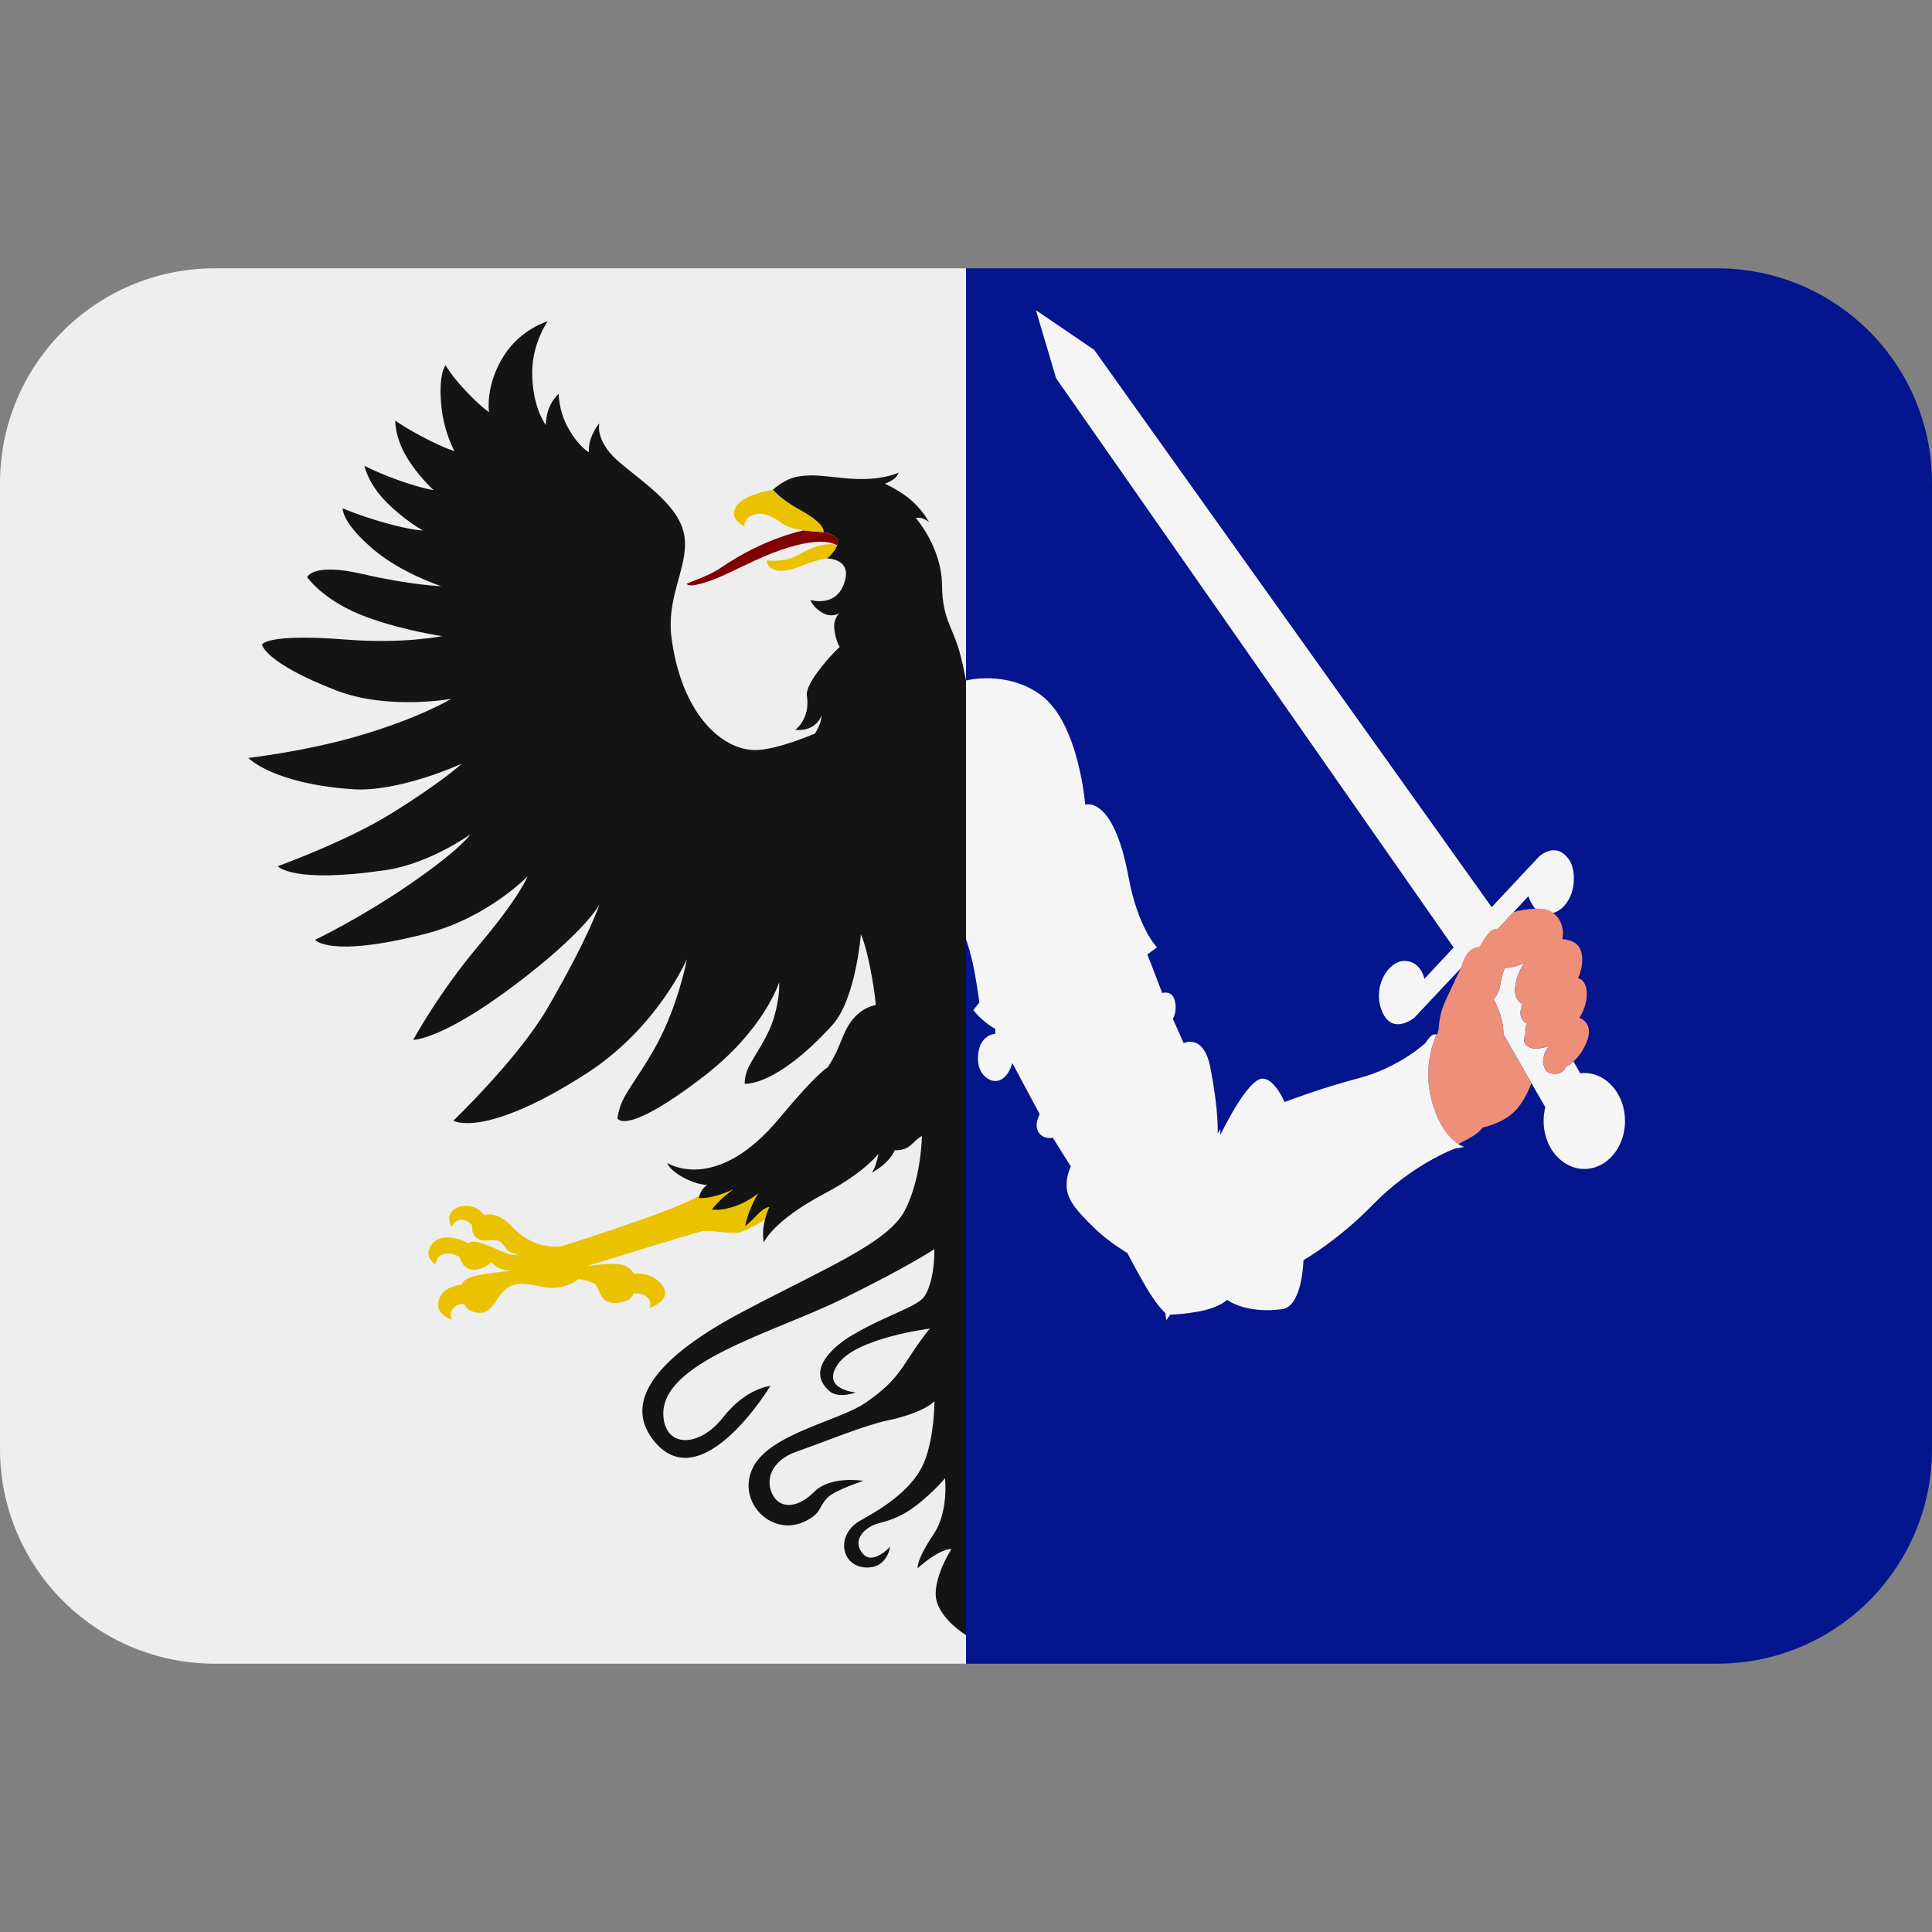<svg xmlns:dc="http://purl.org/dc/elements/1.1/" xmlns:cc="http://creativecommons.org/ns#" xmlns:rdf="http://www.w3.org/1999/02/22-rdf-syntax-ns#" xmlns:svg="http://www.w3.org/2000/svg" xmlns="http://www.w3.org/2000/svg" viewBox="0 0 45 45" style="enable-background:new 0 0 45 45;" xml:space="preserve" version="1.1" id="svg2"><rect x="0" y="0" width="45" height="45" fill="#808080" stroke="none"/><defs id="defs6"><clipPath id="clipPath16" clipPathUnits="userSpaceOnUse"><path id="path18" d="M 0,36 36,36 36,0 0,0 0,36 Z"/></clipPath></defs><g transform="matrix(1.25,0,0,-1.25,0,45)" id="g10"><g id="g12"><g xmlns="http://www.w3.org/2000/svg" clip-path="url(#clipPath16)" id="g14"><g id="g30"><path id="path20" style="fill:#04158e;fill-opacity:1;fill-rule:nonzero;stroke:none" d="M 32,31 18,31 18,5 32,5 c 2.209,0 4,1.791 4,4 l 0,18 c 0,2.209 -1.791,4 -4,4"/><path id="path21" style="fill:#eeeeee;fill-opacity:1;fill-rule:nonzero;stroke:none" d="M 18,31 4,31 C 1.791,31 0,29.209 0,27 L 0,9 C 0,6.791 1.791,5 4,5 l 14,0 0,26 z"/></g><g id="g34"><path id="path30" style="fill:#f5f5f5;fill-opacity:1;fill-rule:nonzero;stroke:none" d="m 27.086,18.345 -0.544,-0.584 c 0,0 -0.065,0.334 -0.374,0.334 -0.31,0 -0.623,-0.518 -0.397,-0.98 0.194,-0.397 0.582,-0.08 0.582,-0.08 l 2.127,2.265 c 0,0 0.09,-0.328 0.337,-0.329 0.149,-0.001 0.325,0.073 0.442,0.323 0.087,0.186 0.098,0.507 -0.015,0.677 -0.253,0.379 -0.573,0.061 -0.573,0.061 l -0.876,-0.936 -7.406,10.384 -1.086,0.74 0.377,-1.27 7.406,-10.605 z"/><path id="path31" style="fill:#f5f5f5;fill-opacity:1;fill-rule:nonzero;stroke:none" d="m 28.795,15.368 c -0.021,-0.081 -0.032,-0.167 -0.032,-0.257 0,-0.493 0.34,-0.893 0.759,-0.893 0.419,0 0.758,0.4 0.758,0.893 0,0.494 -0.339,0.895 -0.758,0.895 -0.026,0 -0.051,-0.002 -0.077,-0.005 l -0.126,0.22 c -0.079,-0.072 -0.137,-0.093 -0.137,-0.093 0,0 -0.054,-0.131 -0.18,-0.136 -0.234,-0.01 -0.223,0.138 -0.223,0.138 0,0 -0.046,0.029 -0.016,0.167 0.034,0.16 0.115,0.218 0.115,0.218 0,0 -0.359,-0.145 -0.463,0.047 -0.04,0.074 0.017,0.191 0.017,0.191 0,0 -0.016,0.033 -0.01,0.083 0.006,0.05 0.036,0.091 0.036,0.091 0,0 -0.103,0.037 -0.122,0.153 -0.017,0.1 0.034,0.216 0.034,0.216 0,0 -0.211,0.062 -0.113,0.439 0.06,0.233 0.169,0.341 0.169,0.341 0,0 -0.039,-0.039 -0.173,-0.076 -0.134,-0.037 -0.212,-0.037 -0.212,-0.037 0,0 -0.047,-0.083 -0.082,-0.295 -0.035,-0.211 -0.13,-0.287 -0.13,-0.287 0,0 0.068,-0.105 0.13,-0.301 0.063,-0.195 0.055,-0.353 0.055,-0.353 l 0.781,-1.359 z"/><path id="path32" style="fill:#ed8f79;fill-opacity:1;fill-rule:nonzero;stroke:none" d="m 28.204,19.007 c 0,0 0.518,0.137 0.71,0.003 0.279,-0.193 0.198,-0.51 0.198,-0.51 0,0 0.264,0.001 0.341,-0.203 0.092,-0.244 -0.049,-0.525 -0.049,-0.525 0,0 0.16,-0.021 0.163,-0.283 0.003,-0.263 -0.14,-0.456 -0.14,-0.456 0,0 0.343,-0.093 0.084,-0.565 -0.152,-0.276 -0.329,-0.34 -0.329,-0.34 0,0 -0.054,-0.131 -0.18,-0.136 -0.235,-0.01 -0.223,0.138 -0.223,0.138 0,0 -0.047,0.029 -0.016,0.167 0.034,0.16 0.115,0.218 0.115,0.218 0,0 -0.36,-0.145 -0.463,0.047 -0.04,0.073 0.017,0.191 0.017,0.191 0,0 -0.016,0.033 -0.01,0.083 0.006,0.049 0.036,0.09 0.036,0.09 0,0 -0.104,0.038 -0.122,0.154 -0.017,0.099 0.034,0.216 0.034,0.216 0,0 -0.211,0.062 -0.113,0.439 0.06,0.233 0.169,0.341 0.169,0.341 0,0 -0.039,-0.039 -0.173,-0.076 -0.134,-0.037 -0.212,-0.037 -0.212,-0.037 0,0 -0.047,-0.083 -0.082,-0.295 -0.035,-0.211 -0.13,-0.287 -0.13,-0.287 0,0 0.067,-0.105 0.13,-0.301 0.062,-0.196 0.055,-0.353 0.055,-0.353 l 0.522,-0.91 c 0,0 -0.118,-0.352 -0.346,-0.557 -0.227,-0.204 -0.564,-0.27 -0.564,-0.27 0,0 -0.04,-0.074 -0.196,-0.169 -0.158,-0.094 -0.258,-0.138 -0.258,-0.138 -0.138,0.09 -0.369,0.313 -0.503,0.84 -0.169,0.662 0.098,1.196 0.098,1.196 0,0 0.031,0.02 0.042,0.123 0.012,0.105 0.008,0.259 0.138,0.539 0.129,0.278 0.282,0.595 0.282,0.595 0,0 0.017,0.109 0.092,0.228 0.101,0.158 0.247,0.153 0.247,0.153 0,0 0.13,0.235 0.212,0.299 0.041,0.032 0.09,0.039 0.13,0.038 l 0.294,0.313 z"/><path id="path33" style="fill:#f5f5f5;fill-opacity:1;fill-rule:nonzero;stroke:none" d="m 18,23.32 0,-4.82 c 0,0 0.083,-0.223 0.147,-0.549 0.064,-0.326 0.102,-0.631 0.102,-0.631 l -0.112,-0.141 c 0,0 0.061,-0.088 0.191,-0.198 0.129,-0.111 0.219,-0.152 0.219,-0.152 l 0,-0.092 c 0,0 -0.325,-0.009 -0.325,-0.468 0,-0.263 0.18,-0.412 0.325,-0.412 0.231,0 0.317,0.334 0.317,0.334 l 0.51,-0.954 c 0,0 -0.113,-0.188 -0.023,-0.333 0.09,-0.145 0.266,-0.104 0.266,-0.104 l 0.336,-0.535 c 0,0 -0.079,-0.164 -0.079,-0.341 0,-0.241 0.124,-0.436 0.564,-0.85 0.249,-0.234 0.568,-0.422 0.568,-0.422 0,0 0.257,-0.491 0.406,-0.728 0.18,-0.288 0.302,-0.391 0.302,-0.391 l 0.017,-0.132 0.077,0.103 c 0,0 0.239,0.003 0.552,0.063 0.369,0.071 0.506,0.213 0.506,0.213 0,0 0.334,-0.265 1.023,-0.175 0.381,0.049 0.399,0.913 0.399,0.913 0,0 0.654,0.375 1.294,1.035 0.724,0.747 1.518,1.041 1.518,1.041 l 0.184,0.034 c 0,0 -0.416,0.111 -0.615,0.896 -0.169,0.662 0.098,1.196 0.098,1.196 0,0 -0.053,0.033 -0.125,-0.047 -0.046,-0.051 -0.076,-0.103 -0.076,-0.103 0,0 -0.484,-0.464 -1.278,-0.669 -0.667,-0.173 -1.352,-0.436 -1.352,-0.436 0,0 -0.183,0.436 -0.41,0.436 -0.288,0 -0.785,-1.048 -0.785,-1.048 l -0.002,0.105 -0.05,-0.077 c 0,0 0.026,0.398 -0.135,1.222 -0.127,0.652 -0.498,0.459 -0.498,0.459 l -0.201,0.453 c 0,0 0.095,0.156 0.028,0.365 -0.056,0.171 -0.227,0.117 -0.227,0.117 l -0.276,0.718 0.179,0.132 c 0,0 -0.353,0.353 -0.53,1.309 -0.284,1.538 -0.808,1.35 -0.808,1.35 0,0 -0.117,1.514 -0.819,2.038 -0.637,0.475 -1.402,0.276 -1.402,0.276"/><path id="path34" style="fill:#810000;fill-opacity:1;fill-rule:nonzero;stroke:none" d="m 15.344,26.085 c 0,0 0.285,-0.047 0.268,-0.194 -0.003,-0.019 -0.008,-0.037 -0.015,-0.056 0,0 -0.258,0.229 -1.211,-0.143 -0.428,-0.168 -0.844,-0.403 -1.115,-0.5 -0.333,-0.118 -0.423,-0.113 -0.473,-0.077 -0.029,0.021 0.36,0.118 0.647,0.314 0.798,0.547 1.53,0.688 1.53,0.688 l 0.369,-0.032 z"/><path id="path35" style="fill:#ebc200;fill-opacity:1;fill-rule:nonzero;stroke:none" d="m 15.412,25.594 c 0,0 -0.106,0.008 -0.512,-0.15 -0.597,-0.232 -0.617,0.114 -0.617,0.114 0,0 0.324,-0.052 0.608,0.112 0.489,0.283 0.707,0.165 0.707,0.165 -0.047,-0.127 -0.186,-0.241 -0.186,-0.241"/><path id="path36" style="fill:#ebc200;fill-opacity:1;fill-rule:nonzero;stroke:none" d="m 15.344,26.085 c 0,0 -0.553,0.012 -0.744,0.147 -0.192,0.135 -0.371,0.238 -0.559,0.176 -0.188,-0.061 -0.168,-0.217 -0.168,-0.217 0,0 -0.197,0.092 -0.197,0.236 0,0.346 0.727,0.446 0.727,0.446 0,0 0.133,-0.171 0.511,-0.379 0.492,-0.271 0.43,-0.409 0.43,-0.409"/><path id="path37" style="fill:#ebc200;fill-opacity:1;fill-rule:nonzero;stroke:none" d="m 14.253,13.271 c 0,0 -0.283,-0.175 -0.451,-0.228 -0.167,-0.052 -0.576,0.05 -0.735,0.012 -0.159,-0.038 -2.138,-0.649 -2.138,-0.649 0,0 0.394,0.067 0.636,0.032 0.176,-0.026 0.243,-0.171 0.243,-0.171 0,0 0.281,0.039 0.48,-0.156 0.32,-0.315 -0.182,-0.482 -0.182,-0.482 0,0 0.061,0.138 -0.08,0.226 -0.106,0.066 -0.227,0.039 -0.227,0.039 0,0 -0.02,-0.162 -0.329,-0.171 -0.335,-0.01 -0.276,0.306 -0.418,0.37 -0.119,0.056 -0.276,0.072 -0.276,0.072 0,0 -0.268,-0.23 -0.659,-0.145 -0.391,0.085 -0.571,0.088 -0.735,-0.082 -0.165,-0.171 -0.224,-0.4 -0.435,-0.4 -0.241,0 -0.295,0.162 -0.295,0.162 0,0 -0.117,0.026 -0.208,-0.08 -0.091,-0.106 -0.021,-0.211 -0.021,-0.211 0,0 -0.41,0.121 -0.199,0.467 0.097,0.159 0.379,0.188 0.379,0.188 0,0 0.003,0.118 0.335,0.18 0.332,0.061 0.606,0.073 0.606,0.073 0,0 -0.145,0 -0.259,0.062 -0.072,0.038 -0.127,0.106 -0.127,0.106 0,0 -0.141,-0.146 -0.326,-0.146 -0.215,0 -0.265,0.231 -0.265,0.231 0,0 -0.076,0.071 -0.232,0.071 -0.206,0 -0.221,-0.2 -0.221,-0.2 0,0 -0.172,0.103 -0.123,0.264 0.082,0.265 0.348,0.254 0.498,0.221 0.135,-0.028 0.243,-0.097 0.243,-0.097 0,0 0.029,0.071 0.227,0.011 0.196,-0.058 0.473,-0.205 0.561,-0.217 0.088,-0.012 0.132,0 0.132,0 0,0 -0.129,0.018 -0.202,0.091 -0.074,0.074 -0.081,0.202 -0.318,0.174 -0.388,-0.046 -0.333,0.277 -0.333,0.277 0,0 -0.07,0.106 -0.202,0.106 -0.133,0 -0.177,-0.136 -0.177,-0.136 0,0 -0.087,0.126 -0.032,0.242 0.085,0.181 0.347,0.172 0.471,0.117 0.103,-0.047 0.167,-0.136 0.167,-0.136 0,0 0.215,0.103 0.529,-0.227 0.437,-0.46 0.919,-0.348 0.919,-0.348 0,0 0.622,0.187 1.547,0.516 0.926,0.33 1.015,0.433 1.015,0.433 l 0.636,0.112 0.464,-0.077 0.202,-0.256 -0.085,-0.24 z"/><path id="path38" style="fill:#141414;fill-opacity:1;fill-rule:nonzero;stroke:none" d="m 18,23.32 c 0,0 -0.046,0.247 -0.102,0.466 -0.133,0.526 -0.34,0.664 -0.345,1.311 -0.006,0.706 -0.488,1.25 -0.488,1.25 0,0 0.047,0.016 0.121,-0.007 0.075,-0.024 0.124,-0.067 0.124,-0.067 0,0 -0.126,0.249 -0.396,0.459 -0.199,0.153 -0.426,0.256 -0.426,0.256 0,0 0.077,0.024 0.156,0.077 0.08,0.053 0.1,0.13 0.1,0.13 0,0 -0.223,-0.121 -0.694,-0.121 -0.47,0 -0.806,0.115 -1.191,0.044 -0.255,-0.047 -0.456,-0.244 -0.456,-0.244 0,0 0.134,-0.171 0.512,-0.38 0.491,-0.27 0.429,-0.408 0.429,-0.408 0,0 0.285,-0.048 0.268,-0.195 -0.018,-0.147 -0.2,-0.297 -0.2,-0.297 0,0 0.423,0.002 0.341,-0.376 -0.124,-0.565 -0.653,-0.397 -0.653,-0.397 0,0 0.044,-0.139 0.227,-0.241 0.182,-0.103 0.323,0 0.323,0 0,0 -0.127,-0.092 -0.103,-0.306 0.024,-0.215 0.1,-0.329 0.1,-0.329 0,0 -0.203,-0.18 -0.426,-0.486 -0.224,-0.306 -0.186,-0.424 -0.186,-0.424 0,0 0.034,-0.189 -0.023,-0.35 -0.08,-0.22 -0.197,-0.282 -0.197,-0.282 0,0 0.147,-0.032 0.3,0.047 0.153,0.079 0.194,0.221 0.194,0.221 0,0 0,-0.082 -0.038,-0.174 -0.039,-0.091 -0.083,-0.164 -0.083,-0.164 0,0 -0.706,-0.309 -1.117,-0.309 -0.626,0 -1.375,0.681 -1.559,2.1 -0.091,0.694 0.253,1.229 0.253,1.735 0,0.427 -0.265,0.751 -0.812,1.194 -0.297,0.241 -0.519,0.401 -0.641,0.577 -0.204,0.293 -0.142,0.48 -0.142,0.48 0,0 -0.071,-0.059 -0.148,-0.249 -0.066,-0.161 -0.048,-0.288 -0.048,-0.288 0,0 -0.179,0.091 -0.374,0.429 -0.195,0.337 -0.189,0.662 -0.189,0.662 0,0 -0.107,-0.093 -0.176,-0.258 -0.068,-0.165 -0.063,-0.327 -0.063,-0.327 0,0 -0.258,0.327 -0.255,0.994 0.004,0.54 0.289,0.941 0.289,0.941 0,0 -0.495,-0.143 -0.808,-0.628 -0.365,-0.564 -0.286,-1.066 -0.286,-1.066 0,0 -0.135,0.083 -0.421,0.383 -0.285,0.3 -0.388,0.492 -0.388,0.492 0,0 -0.138,-0.157 -0.079,-0.76 0.047,-0.49 0.244,-0.841 0.244,-0.841 0,0 -0.144,0.036 -0.509,0.221 -0.365,0.185 -0.594,0.347 -0.594,0.347 0,0 -0.009,-0.3 0.203,-0.662 0.211,-0.362 0.512,-0.632 0.512,-0.632 0,0 -0.183,0.02 -0.606,0.167 -0.424,0.147 -0.683,0.286 -0.683,0.286 0,0 0.059,-0.321 0.4,-0.668 0.341,-0.347 0.691,-0.538 0.691,-0.538 0,0 -0.212,0.003 -0.703,0.141 -0.491,0.138 -0.794,0.273 -0.794,0.273 0,0 -0.026,-0.261 0.577,-0.77 0.527,-0.445 1.262,-0.682 1.262,-0.682 0,0 -0.559,0.017 -1.477,0.229 -0.917,0.212 -1.023,-0.059 -1.023,-0.059 0,0 0.299,-0.453 1.129,-0.753 0.698,-0.252 1.388,-0.347 1.388,-0.347 0,0 -0.724,-0.15 -1.8,-0.064 -1.488,0.117 -1.559,-0.095 -1.559,-0.095 0,0 0.047,-0.335 1.383,-0.853 0.957,-0.371 2.141,-0.158 2.141,-0.158 0,0 -0.576,-0.353 -1.724,-0.689 -0.993,-0.29 -2.053,-0.411 -2.053,-0.411 0,0 0.442,-0.477 1.936,-0.583 0.876,-0.062 2.041,0.477 2.041,0.477 0,0 -0.365,-0.342 -1.324,-0.935 -0.826,-0.513 -2.106,-0.977 -2.106,-0.977 0,0 0.271,-0.33 2.018,-0.071 0.815,0.121 1.571,0.665 1.571,0.665 0,0 -0.165,-0.264 -1.112,-0.918 -0.947,-0.652 -1.782,-1.047 -1.782,-1.047 0,0 0.264,-0.347 2.058,0.112 1.161,0.297 1.901,1.071 1.901,1.071 0,0 -0.136,-0.371 -0.901,-1.277 -0.764,-0.906 -1.229,-1.771 -1.229,-1.771 0,0 0.524,-0.006 1.871,1.007 1.346,1.011 1.599,1.517 1.599,1.517 0,0 -0.193,-0.6 -0.97,-1.935 -0.545,-0.937 -1.753,-2.095 -1.753,-2.095 0,0 0.571,-0.346 2.476,0.877 1.327,0.852 1.877,2.136 1.877,2.136 0,0 -0.112,-0.614 -0.402,-1.266 -0.29,-0.65 -0.635,-1.043 -0.792,-1.364 -0.079,-0.161 -0.102,-0.337 -0.102,-0.337 0,0 0.131,-0.357 1.614,0.784 1.126,0.868 1.4,1.748 1.4,1.748 0,0 0.023,-0.236 -0.089,-0.63 -0.111,-0.394 -0.364,-0.712 -0.482,-0.953 -0.076,-0.157 -0.071,-0.306 -0.071,-0.306 0,0 0.571,-0.07 1.63,1.089 0.441,0.482 0.535,1.694 0.535,1.694 0,0 0.083,-0.16 0.177,-0.642 0.094,-0.482 0.1,-0.676 0.1,-0.676 0,0 -0.289,-0.03 -0.5,-0.365 -0.094,-0.148 -0.152,-0.334 -0.221,-0.482 -0.087,-0.188 -0.174,-0.313 -0.174,-0.313 0,0 -0.199,-0.102 -0.894,-0.94 -1.188,-1.435 -2.094,-0.842 -2.094,-0.842 0,0 0.018,-0.117 0.292,-0.267 0.273,-0.15 0.452,-0.14 0.452,-0.14 0,0 -0.06,-0.037 -0.105,-0.11 -0.046,-0.074 -0.051,-0.138 -0.051,-0.138 0,0 0.118,-0.009 0.315,0.044 0.198,0.052 0.334,0.127 0.334,0.127 0,0 -0.141,-0.104 -0.241,-0.2 -0.11,-0.107 -0.167,-0.182 -0.167,-0.182 0,0 0.153,-0.042 0.471,0.075 0.212,0.078 0.401,0.23 0.401,0.23 0,0 -0.065,-0.076 -0.165,-0.326 -0.064,-0.159 -0.086,-0.289 -0.086,-0.289 0,0 0.109,0.088 0.253,0.239 0.104,0.107 0.2,0.12 0.2,0.12 0,0 -0.073,-0.139 -0.109,-0.359 -0.024,-0.152 0.003,-0.306 0.003,-0.306 0,0 0.158,0.398 1.131,0.912 0.748,0.395 1.004,0.741 1.004,0.741 0,0 -0.014,-0.089 -0.047,-0.192 -0.032,-0.103 -0.076,-0.157 -0.076,-0.157 0,0 0.118,0.05 0.256,0.182 0.138,0.131 0.173,0.236 0.173,0.236 0,0 0.177,-0.027 0.316,0.109 0.139,0.137 0.189,0.155 0.189,0.155 0,0 -0.004,-0.761 -0.309,-1.372 -0.306,-0.612 -1.444,-1.066 -3.02,-1.898 -1.577,-0.831 -2.235,-1.65 -1.693,-2.374 0.887,-1.185 2.199,0.986 2.199,0.986 0,0 -0.451,-0.035 -0.887,-0.592 -0.434,-0.552 -1.064,-0.569 -1.107,0.027 -0.073,1.003 2.042,1.551 3.323,2.18 1.281,0.629 1.726,0.934 1.726,0.934 0,0 0.019,-0.541 -0.173,-0.863 -0.129,-0.215 -0.687,-0.343 -1.369,-0.747 -0.247,-0.145 -0.897,-0.623 -0.408,-1.039 0.168,-0.143 0.487,-0.022 0.487,-0.022 0,0 -0.671,0.056 -0.326,0.538 0.344,0.482 1.706,0.653 1.706,0.653 0,0 -0.145,-0.168 -0.356,-0.491 -0.212,-0.323 -0.347,-0.553 -0.847,-0.894 -0.5,-0.341 -1.777,-0.571 -2.095,-1.206 -0.317,-0.635 0.361,-1.323 0.994,-0.99 0.3,0.157 0.211,0.238 0.399,0.433 0.128,0.134 0.666,0.31 0.666,0.31 0,0 -0.609,0.106 -0.919,-0.207 -0.29,-0.293 -0.607,-0.319 -0.754,-0.082 -0.178,0.289 -0.045,0.667 0.418,0.83 0.584,0.206 1.277,0.495 1.708,0.585 0.683,0.145 0.871,0.357 0.871,0.357 0,0 0.003,-0.659 -0.191,-1.133 -0.195,-0.474 -0.698,-0.82 -1.177,-1.082 -0.479,-0.262 -0.377,-0.848 0.071,-0.881 0.423,-0.031 0.471,0.386 0.471,0.386 0,0 -0.313,-0.347 -0.503,-0.135 -0.22,0.243 0.017,0.503 0.296,0.573 0.28,0.072 0.506,0.165 0.803,0.418 0.297,0.253 0.427,0.421 0.427,0.421 0,0 0.07,-0.623 -0.209,-1.038 -0.341,-0.509 -0.3,-0.641 -0.3,-0.641 0,0 0.1,0.103 0.306,0.235 0.206,0.133 0.323,0.124 0.323,0.124 0,0 -0.294,-0.453 -0.294,-0.836 0,-0.427 0.565,-0.768 0.565,-0.768 l 0,17.788 z"/></g></g></g></g></svg>